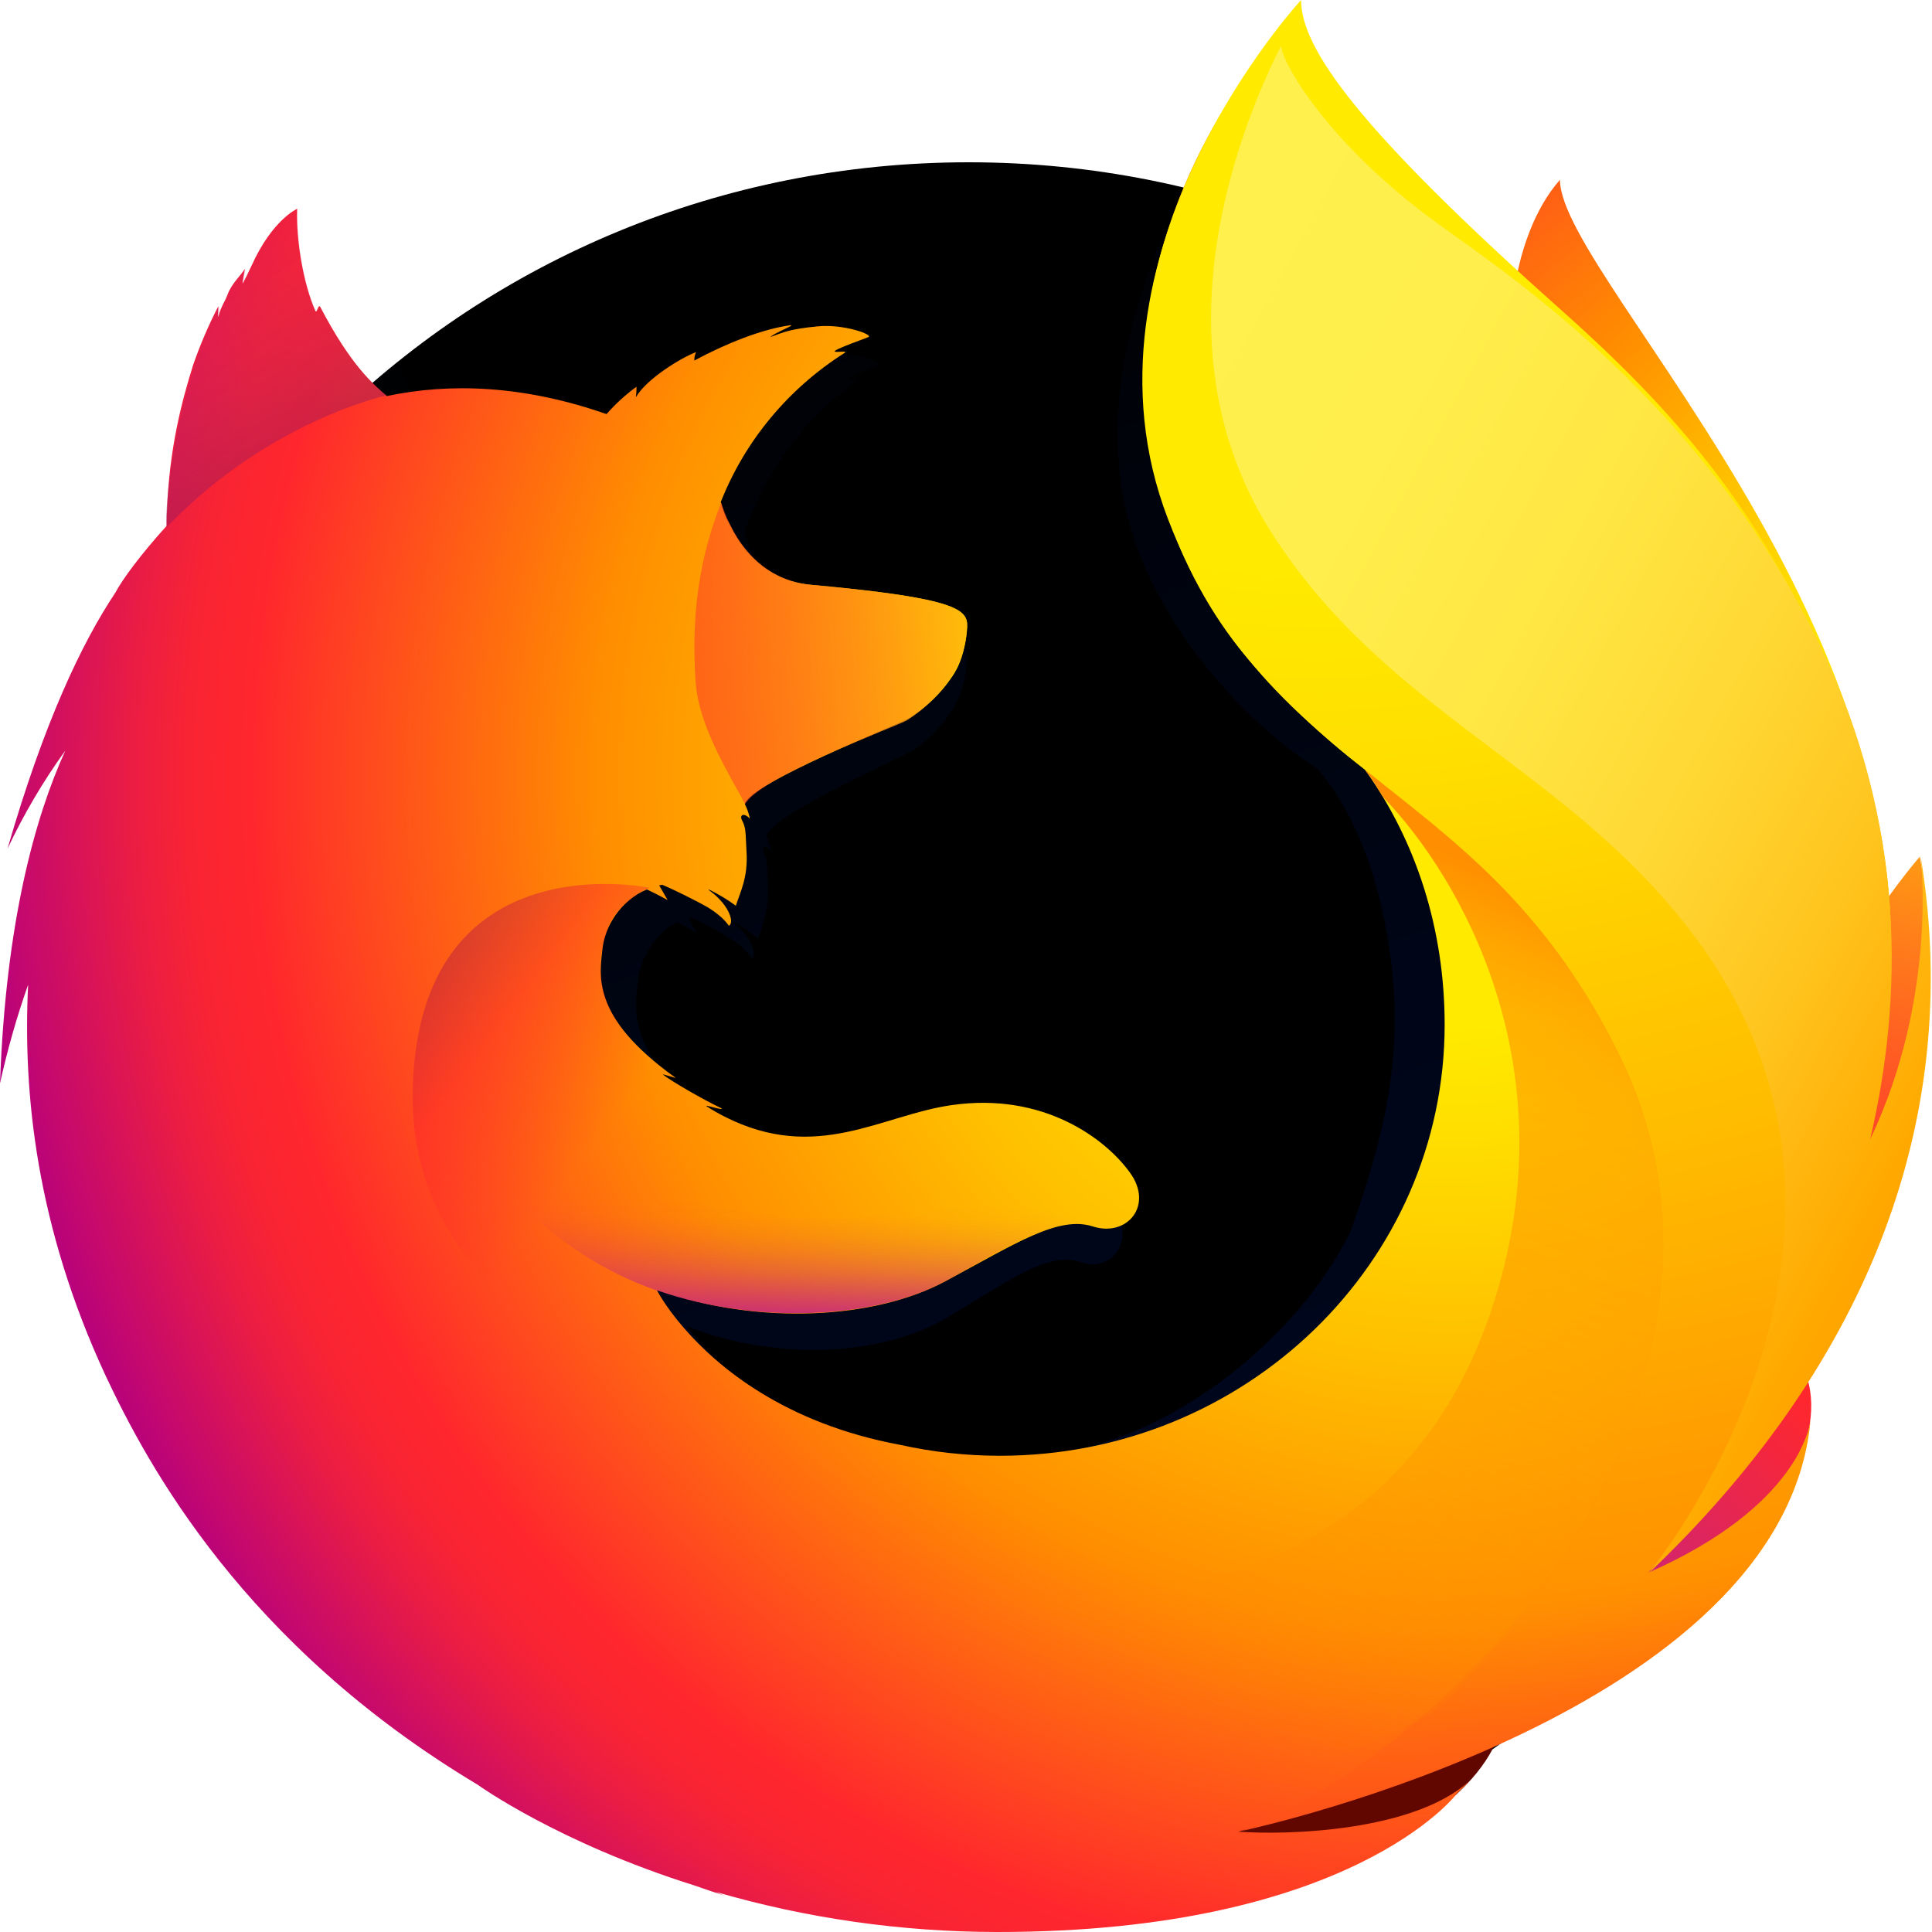<?xml version="1.0" encoding="UTF-8"?>
<svg width="16px" height="16px" viewBox="0 0 16 16" version="1.1" xmlns="http://www.w3.org/2000/svg" xmlns:xlink="http://www.w3.org/1999/xlink">
    <!-- Generator: Sketch 46.2 (44496) - http://www.bohemiancoding.com/sketch -->
    <title>firefox</title>
    <desc>Created with Sketch.</desc>
    <defs>
        <radialGradient cx="102.39%" cy="41.3%" fx="102.39%" fy="41.3%" r="241.259%" gradientTransform="translate(1.024,0.413),scale(1,0.374),translate(-1.024,-0.413)" id="radialGradient-1">
            <stop stop-color="#FFEA00" offset="10%"></stop>
            <stop stop-color="#FFDE00" offset="17%"></stop>
            <stop stop-color="#FFBF00" offset="28%"></stop>
            <stop stop-color="#FF8E00" offset="43%"></stop>
            <stop stop-color="#FF272D" offset="77%"></stop>
            <stop stop-color="#E0255A" offset="87%"></stop>
            <stop stop-color="#CC2477" offset="95%"></stop>
            <stop stop-color="#C42482" offset="100%"></stop>
        </radialGradient>
        <linearGradient x1="57.34%" y1="75.221%" x2="35.146%" y2="6.804%" id="linearGradient-2">
            <stop stop-color="#000F43" stop-opacity="0.4" offset="0%"></stop>
            <stop stop-color="#001962" stop-opacity="0.17" offset="48%"></stop>
            <stop stop-color="#002079" stop-opacity="0" offset="100%"></stop>
        </linearGradient>
        <radialGradient cx="134.217%" cy="-12.022%" fx="134.217%" fy="-12.022%" r="129.488%" gradientTransform="translate(1.342,-0.12),scale(0.895,1),translate(-1.342,0.12)" id="radialGradient-3">
            <stop stop-color="#FFEA00" offset="0%"></stop>
            <stop stop-color="#FF272D" offset="50%"></stop>
            <stop stop-color="#C42482" offset="100%"></stop>
        </radialGradient>
        <radialGradient cx="112.208%" cy="-43.949%" fx="112.208%" fy="-43.949%" r="370.577%" gradientTransform="translate(1.122,-0.439),scale(1,0.558),translate(-1.122,0.439)" id="radialGradient-4">
            <stop stop-color="#FFE900" offset="0%"></stop>
            <stop stop-color="#FFAF0E" offset="16%"></stop>
            <stop stop-color="#FF7A1B" offset="32%"></stop>
            <stop stop-color="#FF4E26" offset="47%"></stop>
            <stop stop-color="#FF2C2E" offset="62%"></stop>
            <stop stop-color="#FF1434" offset="76%"></stop>
            <stop stop-color="#FF0538" offset="89%"></stop>
            <stop stop-color="#FF0039" offset="100%"></stop>
        </radialGradient>
        <radialGradient cx="200.89%" cy="16.009%" fx="200.89%" fy="16.009%" r="164.38%" gradientTransform="translate(2.009,0.16),scale(0.517,1),translate(-2.009,-0.16)" id="radialGradient-5">
            <stop stop-color="#FF272D" offset="0%"></stop>
            <stop stop-color="#C42482" offset="50%"></stop>
            <stop stop-color="#620700" offset="99%"></stop>
        </radialGradient>
        <radialGradient cx="76.845%" cy="39.179%" fx="76.845%" fy="39.179%" r="84.043%" gradientTransform="translate(0.768,0.392),scale(1,0.99),translate(-0.768,-0.392)" id="radialGradient-6">
            <stop stop-color="#FFEA00" offset="16%"></stop>
            <stop stop-color="#FFDE00" offset="23%"></stop>
            <stop stop-color="#FFBF00" offset="37%"></stop>
            <stop stop-color="#FF8E00" offset="54%"></stop>
            <stop stop-color="#FF272D" offset="76%"></stop>
            <stop stop-color="#F92433" offset="80%"></stop>
            <stop stop-color="#E91C45" offset="84%"></stop>
            <stop stop-color="#CF0E62" offset="89%"></stop>
            <stop stop-color="#B5007F" offset="94%"></stop>
        </radialGradient>
        <radialGradient cx="28.74%" cy="3.356%" fx="28.74%" fy="3.356%" r="241.106%" gradientTransform="translate(0.287,0.034),scale(1,0.409),translate(-0.287,-0.034)" id="radialGradient-7">
            <stop stop-color="#FFEA00" offset="28%"></stop>
            <stop stop-color="#FFDD00" offset="40%"></stop>
            <stop stop-color="#FFBA00" offset="63%"></stop>
            <stop stop-color="#FF9100" offset="86%"></stop>
            <stop stop-color="#FF6711" offset="93%"></stop>
            <stop stop-color="#FF4A1D" offset="99%"></stop>
        </radialGradient>
        <linearGradient x1="-143.122%" y1="77.632%" x2="141.907%" y2="39.429%" id="linearGradient-8">
            <stop stop-color="#C42482" stop-opacity="0.5" offset="0%"></stop>
            <stop stop-color="#FF272D" stop-opacity="0.5" offset="47%"></stop>
            <stop stop-color="#FF2C2C" stop-opacity="0.51" offset="49%"></stop>
            <stop stop-color="#FF7A1A" stop-opacity="0.72" offset="68%"></stop>
            <stop stop-color="#FFB20D" stop-opacity="0.87" offset="83%"></stop>
            <stop stop-color="#FFD605" stop-opacity="0.96" offset="94%"></stop>
            <stop stop-color="#FFE302" offset="100%"></stop>
        </linearGradient>
        <linearGradient x1="55.543%" y1="98.268%" x2="18.783%" y2="9.229%" id="linearGradient-9">
            <stop stop-color="#891551" stop-opacity="0.6" offset="0%"></stop>
            <stop stop-color="#C42482" stop-opacity="0" offset="100%"></stop>
        </linearGradient>
        <linearGradient x1="8.07%" y1="5.409%" x2="47.719%" y2="46.416%" id="linearGradient-10">
            <stop stop-color="#891551" stop-opacity="0.5" offset="1%"></stop>
            <stop stop-color="#FF272D" stop-opacity="0.5" offset="48%"></stop>
            <stop stop-color="#FF272D" stop-opacity="0" offset="100%"></stop>
        </linearGradient>
        <linearGradient x1="47.217%" y1="98.375%" x2="49.719%" y2="27.786%" id="linearGradient-11">
            <stop stop-color="#C42482" offset="0%"></stop>
            <stop stop-color="#C42482" stop-opacity="0.81" offset="8%"></stop>
            <stop stop-color="#C42482" stop-opacity="0.57" offset="21%"></stop>
            <stop stop-color="#C42482" stop-opacity="0.36" offset="33%"></stop>
            <stop stop-color="#C42482" stop-opacity="0.2" offset="45%"></stop>
            <stop stop-color="#C42482" stop-opacity="0.09" offset="56%"></stop>
            <stop stop-color="#C42482" stop-opacity="0.02" offset="67%"></stop>
            <stop stop-color="#C42482" stop-opacity="0" offset="77%"></stop>
        </linearGradient>
        <linearGradient x1="6.335%" y1="1.647%" x2="92.352%" y2="89.46%" id="linearGradient-12">
            <stop stop-color="#FFF14F" offset="0%"></stop>
            <stop stop-color="#FFEE4C" offset="27%"></stop>
            <stop stop-color="#FFE643" offset="45%"></stop>
            <stop stop-color="#FFD834" offset="61%"></stop>
            <stop stop-color="#FFC41E" offset="76%"></stop>
            <stop stop-color="#FFAB02" offset="89%"></stop>
            <stop stop-color="#FFA900" offset="90%"></stop>
            <stop stop-color="#FFA000" offset="95%"></stop>
            <stop stop-color="#FF9100" offset="100%"></stop>
        </linearGradient>
        <linearGradient x1="71.788%" y1="7.159%" x2="42.746%" y2="81.948%" id="linearGradient-13">
            <stop stop-color="#FF8E00" offset="0%"></stop>
            <stop stop-color="#FF8E00" stop-opacity="0.86" offset="4%"></stop>
            <stop stop-color="#FF8E00" stop-opacity="0.73" offset="8%"></stop>
            <stop stop-color="#FF8E00" stop-opacity="0.63" offset="13%"></stop>
            <stop stop-color="#FF8E00" stop-opacity="0.56" offset="18%"></stop>
            <stop stop-color="#FF8E00" stop-opacity="0.51" offset="23%"></stop>
            <stop stop-color="#FF8E00" stop-opacity="0.5" offset="28%"></stop>
            <stop stop-color="#FF8E00" stop-opacity="0.48" offset="39%"></stop>
            <stop stop-color="#FF8E00" stop-opacity="0.42" offset="52%"></stop>
            <stop stop-color="#FF8E00" stop-opacity="0.31" offset="68%"></stop>
            <stop stop-color="#FF8E00" stop-opacity="0.17" offset="84%"></stop>
            <stop stop-color="#FF8E00" stop-opacity="0" offset="100%"></stop>
        </linearGradient>
    </defs>
    <g id="Icons" stroke="none" stroke-width="1" fill="none" fill-rule="evenodd">
        <g id="Artboard" transform="translate(-32, -232)" fill-rule="nonzero">
            <g id="firefox" transform="translate(32, 232)">
                <path d="M12.919,1.489 C12.517,1.942 12.33,2.963 12.737,3.997 C13.144,5.032 13.769,4.807 14.158,5.862 C14.671,7.253 14.432,9.123 14.432,9.123 C14.432,9.123 15.05,10.857 15.48,9.015 C16.433,5.557 12.919,2.34 12.919,1.489 Z" id="Shape" fill="url(#radialGradient-1)"></path>
                <path d="M8.018,15.848 C12.131,15.848 15.463,12.6 15.463,8.596 C15.463,4.592 12.131,1.344 8.022,1.344 C3.913,1.344 0.581,4.591 0.581,8.595 C0.573,12.604 3.909,15.848 8.018,15.848 Z" id="Shape" fill="#000000"></path>
                <path d="M13.596,13.067 C13.435,13.177 13.266,13.276 13.091,13.363 C13.323,13.033 13.538,12.691 13.733,12.339 C13.892,12.168 14.037,12.003 14.156,11.824 C14.214,11.736 14.278,11.627 14.347,11.502 C14.765,10.772 15.226,9.59 15.239,8.376 L15.239,8.374 C15.239,8.344 15.239,8.314 15.239,8.284 C15.241,7.98 15.209,7.676 15.143,7.378 C15.147,7.401 15.15,7.424 15.153,7.448 C15.149,7.43 15.146,7.412 15.142,7.394 C15.148,7.426 15.153,7.459 15.159,7.491 C15.244,8.194 15.184,8.88 14.879,9.385 C14.874,9.392 14.869,9.399 14.865,9.406 C15.022,8.638 15.075,7.79 14.9,6.941 C14.9,6.941 14.829,6.529 14.306,5.276 C14.004,4.554 13.471,3.963 12.998,3.532 C12.584,3.036 12.208,2.703 12.001,2.491 C11.568,2.049 11.386,1.717 11.312,1.501 C11.247,1.47 10.42,0.691 10.355,0.661 C9.994,1.204 8.859,2.9 9.399,4.485 C9.643,5.203 10.262,5.948 10.909,6.367 C10.938,6.399 11.295,6.773 11.464,7.622 C11.64,8.497 11.548,9.18 11.187,10.191 C10.763,11.077 9.676,11.953 8.659,12.043 C6.484,12.234 5.688,10.984 5.688,10.984 C6.465,11.285 7.324,11.222 7.847,10.91 C8.374,10.594 8.692,10.36 8.951,10.452 C9.205,10.544 9.409,10.276 9.226,10 C8.939,9.571 8.414,9.349 7.894,9.438 C7.367,9.521 6.884,9.926 6.194,9.534 C6.149,9.509 6.106,9.481 6.064,9.451 C6.018,9.422 6.212,9.496 6.167,9.463 C6.033,9.392 5.794,9.238 5.733,9.183 C5.722,9.173 5.837,9.218 5.827,9.209 C5.181,8.693 5.262,8.345 5.282,8.127 C5.299,7.952 5.416,7.728 5.613,7.637 C5.709,7.687 5.768,7.726 5.768,7.726 C5.768,7.726 5.727,7.645 5.705,7.603 C5.713,7.6 5.72,7.6 5.728,7.597 C5.806,7.634 5.98,7.729 6.07,7.787 C6.189,7.868 6.227,7.94 6.227,7.94 C6.227,7.94 6.258,7.924 6.235,7.853 C6.227,7.824 6.191,7.732 6.073,7.639 L6.081,7.639 C6.151,7.678 6.217,7.723 6.28,7.773 C6.313,7.656 6.372,7.534 6.359,7.316 C6.351,7.163 6.355,7.123 6.327,7.064 C6.302,7.013 6.341,6.993 6.384,7.046 C6.377,7.005 6.365,6.964 6.347,6.926 L6.347,6.922 C6.402,6.739 7.492,6.264 7.572,6.208 C7.702,6.119 7.811,6.004 7.892,5.87 C7.953,5.777 7.999,5.645 8.01,5.446 C8.016,5.302 7.947,5.206 6.844,5.094 C6.542,5.065 6.366,4.853 6.265,4.658 C6.247,4.616 6.228,4.578 6.209,4.54 C6.191,4.495 6.177,4.449 6.166,4.403 C6.346,3.901 6.649,3.476 7.095,3.155 C7.119,3.134 6.998,3.161 7.022,3.139 C7.05,3.114 7.235,3.042 7.27,3.025 C7.313,3.006 7.088,2.913 6.889,2.936 C6.686,2.958 6.644,2.981 6.536,3.026 C6.58,2.982 6.723,2.926 6.689,2.926 C6.471,2.959 6.2,3.081 5.968,3.221 C5.968,3.196 5.973,3.172 5.982,3.15 C5.874,3.194 5.609,3.374 5.532,3.526 C5.535,3.497 5.536,3.468 5.536,3.438 C5.454,3.505 5.38,3.58 5.315,3.663 L5.311,3.667 C4.684,3.423 4.133,3.407 3.666,3.516 C3.564,3.416 3.514,3.489 3.282,2.994 C3.266,2.965 3.294,3.024 3.282,2.994 C3.244,2.898 3.305,3.122 3.282,2.994 C2.892,3.293 2.378,3.632 2.131,3.871 C2.128,3.88 2.419,3.791 2.131,3.871 C2.031,3.899 2.037,3.956 2.022,4.48 C2.018,4.52 2.022,4.565 2.018,4.6 C1.821,4.844 1.687,5.05 1.636,5.157 C1.381,5.582 1.101,6.246 0.829,7.296 C0.949,7.012 1.093,6.738 1.261,6.477 C1.035,7.035 0.816,7.91 0.773,9.257 C0.827,8.979 0.898,8.704 0.983,8.433 C0.929,9.551 1.128,10.667 1.565,11.703 C1.722,12.074 1.981,12.637 2.421,13.254 C3.805,14.667 5.758,15.545 7.92,15.545 C10.177,15.545 12.204,14.587 13.596,13.067 Z" id="Shape" fill="url(#linearGradient-2)"></path>
                <path d="M11.926,14.093 C14.658,13.786 15.868,11.057 14.314,11.003 C12.912,10.959 10.633,14.238 11.926,14.093 Z" id="Shape" fill="url(#radialGradient-3)"></path>
                <path d="M14.511,10.446 C16.39,9.386 15.899,7.095 15.899,7.095 C15.899,7.095 15.174,7.912 14.681,9.214 C14.195,10.504 13.381,11.086 14.511,10.446 Z" id="Shape" fill="url(#radialGradient-4)"></path>
                <path d="M8.545,15.448 C11.165,16.259 13.417,14.258 12.029,13.589 C10.767,12.987 7.301,15.065 8.545,15.448 Z" id="Shape" fill="url(#radialGradient-5)"></path>
                <path d="M14.706,11.418 C14.77,11.331 14.856,11.052 14.932,10.927 C15.395,10.203 15.398,9.626 15.398,9.613 C15.677,8.26 15.652,7.707 15.48,6.686 C15.342,5.863 14.737,4.684 14.213,4.117 C13.673,3.531 14.053,3.722 13.53,3.295 C13.072,2.803 12.628,2.315 12.386,2.119 C10.637,0.701 10.676,0.4 10.71,0.348 C10.704,0.354 10.696,0.363 10.685,0.375 C10.664,0.295 10.65,0.228 10.65,0.228 C10.65,0.228 9.694,1.154 9.493,2.699 C9.361,3.707 9.751,4.759 10.314,5.431 C10.608,5.779 10.94,6.095 11.304,6.374 L11.304,6.374 C11.73,6.967 11.964,7.699 11.964,8.486 C11.964,10.458 10.315,12.056 8.281,12.056 C8.003,12.056 7.727,12.026 7.457,11.966 C6.497,11.789 5.942,11.319 5.666,11 C5.507,10.818 5.44,10.684 5.44,10.684 C6.3,10.983 7.251,10.921 7.829,10.611 C8.412,10.298 8.765,10.065 9.051,10.157 C9.333,10.248 9.558,9.983 9.356,9.709 C9.159,9.435 8.645,9.042 7.882,9.152 C7.299,9.234 6.764,9.635 6,9.247 C5.951,9.222 5.903,9.195 5.857,9.165 C5.806,9.136 6.02,9.209 5.97,9.176 C5.822,9.106 5.558,8.953 5.49,8.899 C5.479,8.89 5.606,8.934 5.594,8.925 C4.879,8.413 4.969,8.068 4.99,7.852 C5.008,7.678 5.138,7.456 5.357,7.366 C5.463,7.416 5.529,7.454 5.529,7.454 C5.529,7.454 5.483,7.374 5.459,7.332 C5.468,7.329 5.476,7.33 5.484,7.327 C5.571,7.363 5.762,7.457 5.863,7.515 C5.994,7.595 6.036,7.667 6.036,7.667 C6.036,7.667 6.071,7.651 6.045,7.58 C6.036,7.552 5.996,7.46 5.866,7.368 L5.874,7.368 C5.951,7.406 6.025,7.45 6.094,7.501 C6.131,7.385 6.197,7.264 6.182,7.048 C6.174,6.896 6.178,6.856 6.147,6.797 C6.119,6.747 6.162,6.727 6.21,6.78 C6.202,6.738 6.188,6.698 6.169,6.66 L6.169,6.656 C6.229,6.475 7.436,6.004 7.524,5.949 C7.666,5.863 7.787,5.748 7.879,5.613 C7.946,5.52 7.996,5.39 8.009,5.193 C8.013,5.103 7.985,5.033 7.665,4.965 C7.473,4.924 7.177,4.885 6.719,4.843 C6.385,4.815 6.189,4.605 6.078,4.411 C6.058,4.369 6.037,4.331 6.016,4.293 C5.997,4.25 5.981,4.204 5.969,4.158 C6.169,3.651 6.528,3.218 6.997,2.921 C7.023,2.9 6.889,2.926 6.916,2.905 C6.947,2.88 7.152,2.808 7.191,2.792 C7.238,2.773 6.989,2.681 6.769,2.703 C6.545,2.725 6.497,2.748 6.378,2.792 C6.428,2.749 6.585,2.693 6.548,2.693 C6.306,2.726 6.006,2.848 5.75,2.986 C5.749,2.962 5.754,2.938 5.765,2.916 C5.645,2.96 5.352,3.138 5.266,3.29 C5.27,3.261 5.272,3.232 5.271,3.203 C5.181,3.268 5.099,3.343 5.026,3.426 L5.022,3.429 C4.329,3.187 3.719,3.171 3.203,3.28 C3.09,3.181 2.909,3.032 2.652,2.542 C2.635,2.512 2.625,2.603 2.611,2.574 C2.511,2.35 2.451,1.982 2.461,1.729 C2.461,1.729 2.254,1.82 2.083,2.201 C2.051,2.27 2.031,2.308 2.011,2.346 C2.001,2.357 2.032,2.22 2.027,2.228 C1.998,2.277 1.921,2.345 1.887,2.433 C1.864,2.498 1.831,2.535 1.81,2.617 L1.806,2.624 C1.804,2.6 1.812,2.525 1.806,2.54 C1.725,2.697 1.656,2.859 1.599,3.024 C1.507,3.317 1.4,3.717 1.383,4.237 C1.379,4.276 1.383,4.32 1.379,4.356 C1.161,4.597 1.012,4.801 0.956,4.907 C0.674,5.33 0.363,5.988 0.062,7.029 C0.196,6.744 0.356,6.472 0.541,6.216 C0.29,6.768 0.048,7.636 0,8.972 C0.061,8.696 0.138,8.423 0.233,8.155 C0.189,9.047 0.297,10.151 0.877,11.398 C1.222,12.13 2.017,13.62 3.957,14.781 L3.957,14.781 C3.957,14.781 4.617,15.258 5.752,15.615 C5.835,15.644 5.92,15.673 6.007,15.701 C5.98,15.691 5.954,15.68 5.928,15.668 C6.683,15.888 7.468,15.999 8.256,16 C11.194,16.002 12.061,14.859 12.061,14.859 L12.052,14.865 C12.094,14.827 12.134,14.788 12.172,14.747 C11.708,15.171 10.65,15.199 10.255,15.169 C10.929,14.977 11.373,14.814 12.237,14.493 C12.337,14.457 12.441,14.416 12.547,14.369 L12.581,14.354 C12.602,14.345 12.623,14.336 12.644,14.326 C13.065,14.133 13.46,13.893 13.822,13.61 C14.689,12.939 14.878,12.284 14.977,11.853 C14.963,11.894 14.92,11.99 14.89,12.053 C14.667,12.516 14.172,12.801 13.634,13.044 C13.89,12.718 14.127,12.379 14.344,12.029 C14.52,11.86 14.574,11.596 14.706,11.418 Z" id="Shape" fill="url(#radialGradient-6)"></path>
                <path d="M13.651,13.024 C14.004,12.647 14.322,12.214 14.562,11.724 C15.181,10.462 16.139,8.365 15.384,6.174 C14.789,4.443 13.971,3.496 12.933,2.571 C11.246,1.069 10.775,0.399 10.775,0 C10.775,0 8.828,2.104 9.673,4.299 C10.517,6.493 12.247,6.413 13.391,8.703 C14.737,11.398 12.301,14.339 10.288,15.162 C10.411,15.136 14.766,14.181 14.994,11.766 C14.988,11.81 14.89,12.478 13.651,13.024 Z" id="Shape" fill="url(#radialGradient-7)"></path>
                <path d="M8.01,5.193 C8.016,5.05 7.94,4.955 6.724,4.844 C6.223,4.799 6.032,4.351 5.973,4.162 C5.795,4.61 5.722,5.081 5.761,5.65 C5.788,6.022 6.046,6.422 6.17,6.658 C6.17,6.658 6.198,6.623 6.21,6.61 C6.443,6.376 7.417,6.018 7.508,5.967 C7.609,5.905 7.993,5.633 8.01,5.193 Z" id="Shape" fill="url(#linearGradient-8)"></path>
                <path d="M2.655,2.544 C2.638,2.515 2.628,2.605 2.615,2.577 C2.514,2.352 2.454,1.988 2.469,1.731 C2.469,1.731 2.262,1.822 2.091,2.204 C2.059,2.272 2.039,2.31 2.019,2.348 C2.009,2.359 2.04,2.223 2.035,2.23 C2.006,2.279 1.929,2.347 1.895,2.431 C1.868,2.5 1.839,2.537 1.818,2.623 C1.811,2.646 1.825,2.52 1.819,2.535 C1.421,3.279 1.345,4.407 1.387,4.358 C2.233,3.482 3.203,3.274 3.203,3.274 C3.1,3.2 2.876,2.987 2.655,2.544 L2.655,2.544 Z" id="Shape" fill="url(#linearGradient-9)"></path>
                <path d="M5.867,11.709 C4.698,11.225 3.368,10.542 3.419,8.991 C3.487,6.949 5.384,7.353 5.384,7.353 C5.312,7.369 5.121,7.501 5.053,7.642 C4.981,7.818 4.85,8.216 5.247,8.633 C5.869,9.286 3.969,10.183 6.901,11.878 C6.975,11.917 6.214,11.854 5.868,11.709 L5.867,11.709 Z" id="Shape" fill="url(#linearGradient-10)"></path>
                <path d="M5.452,10.691 C6.281,10.971 7.246,10.922 7.825,10.612 C8.213,10.403 8.709,10.068 9.015,10.151 C8.75,10.05 8.55,10.002 8.309,9.991 C8.268,9.991 8.219,9.99 8.175,9.986 C8.086,9.985 7.998,9.99 7.91,10 C7.761,10.013 7.595,10.104 7.445,10.089 C7.437,10.089 7.591,10.028 7.579,10.031 C7.5,10.047 7.413,10.05 7.321,10.061 C7.263,10.068 7.213,10.075 7.156,10.078 C5.428,10.22 3.969,9.17 3.969,9.17 C3.845,9.577 4.525,10.378 5.454,10.692 L5.452,10.691 Z" id="Shape" fill="url(#linearGradient-11)"></path>
                <path d="M13.648,13.035 C15.395,11.372 16.278,9.351 15.905,7.084 C15.905,7.084 16.054,8.246 15.488,9.435 C15.76,8.275 15.792,6.832 15.069,5.338 C14.105,3.344 12.519,2.294 11.914,1.857 C10.996,1.193 10.616,0.518 10.609,0.379 C10.335,0.923 9.506,2.789 10.52,4.395 C11.47,5.9 12.966,6.346 14.014,7.728 C15.944,10.271 13.648,13.035 13.648,13.035 Z" id="Shape" fill="url(#linearGradient-12)"></path>
                <path d="M13.397,8.708 C12.787,7.485 12.025,6.952 11.304,6.374 C11.388,6.488 11.408,6.528 11.455,6.602 C12.089,7.257 13.025,8.856 12.346,10.864 C11.067,14.642 5.954,12.863 5.417,12.363 C5.634,14.55 9.409,15.596 11.868,14.178 C13.266,12.894 14.398,10.712 13.397,8.708 Z" id="Shape" fill="url(#linearGradient-13)"></path>
            </g>
        </g>
    </g>
</svg>